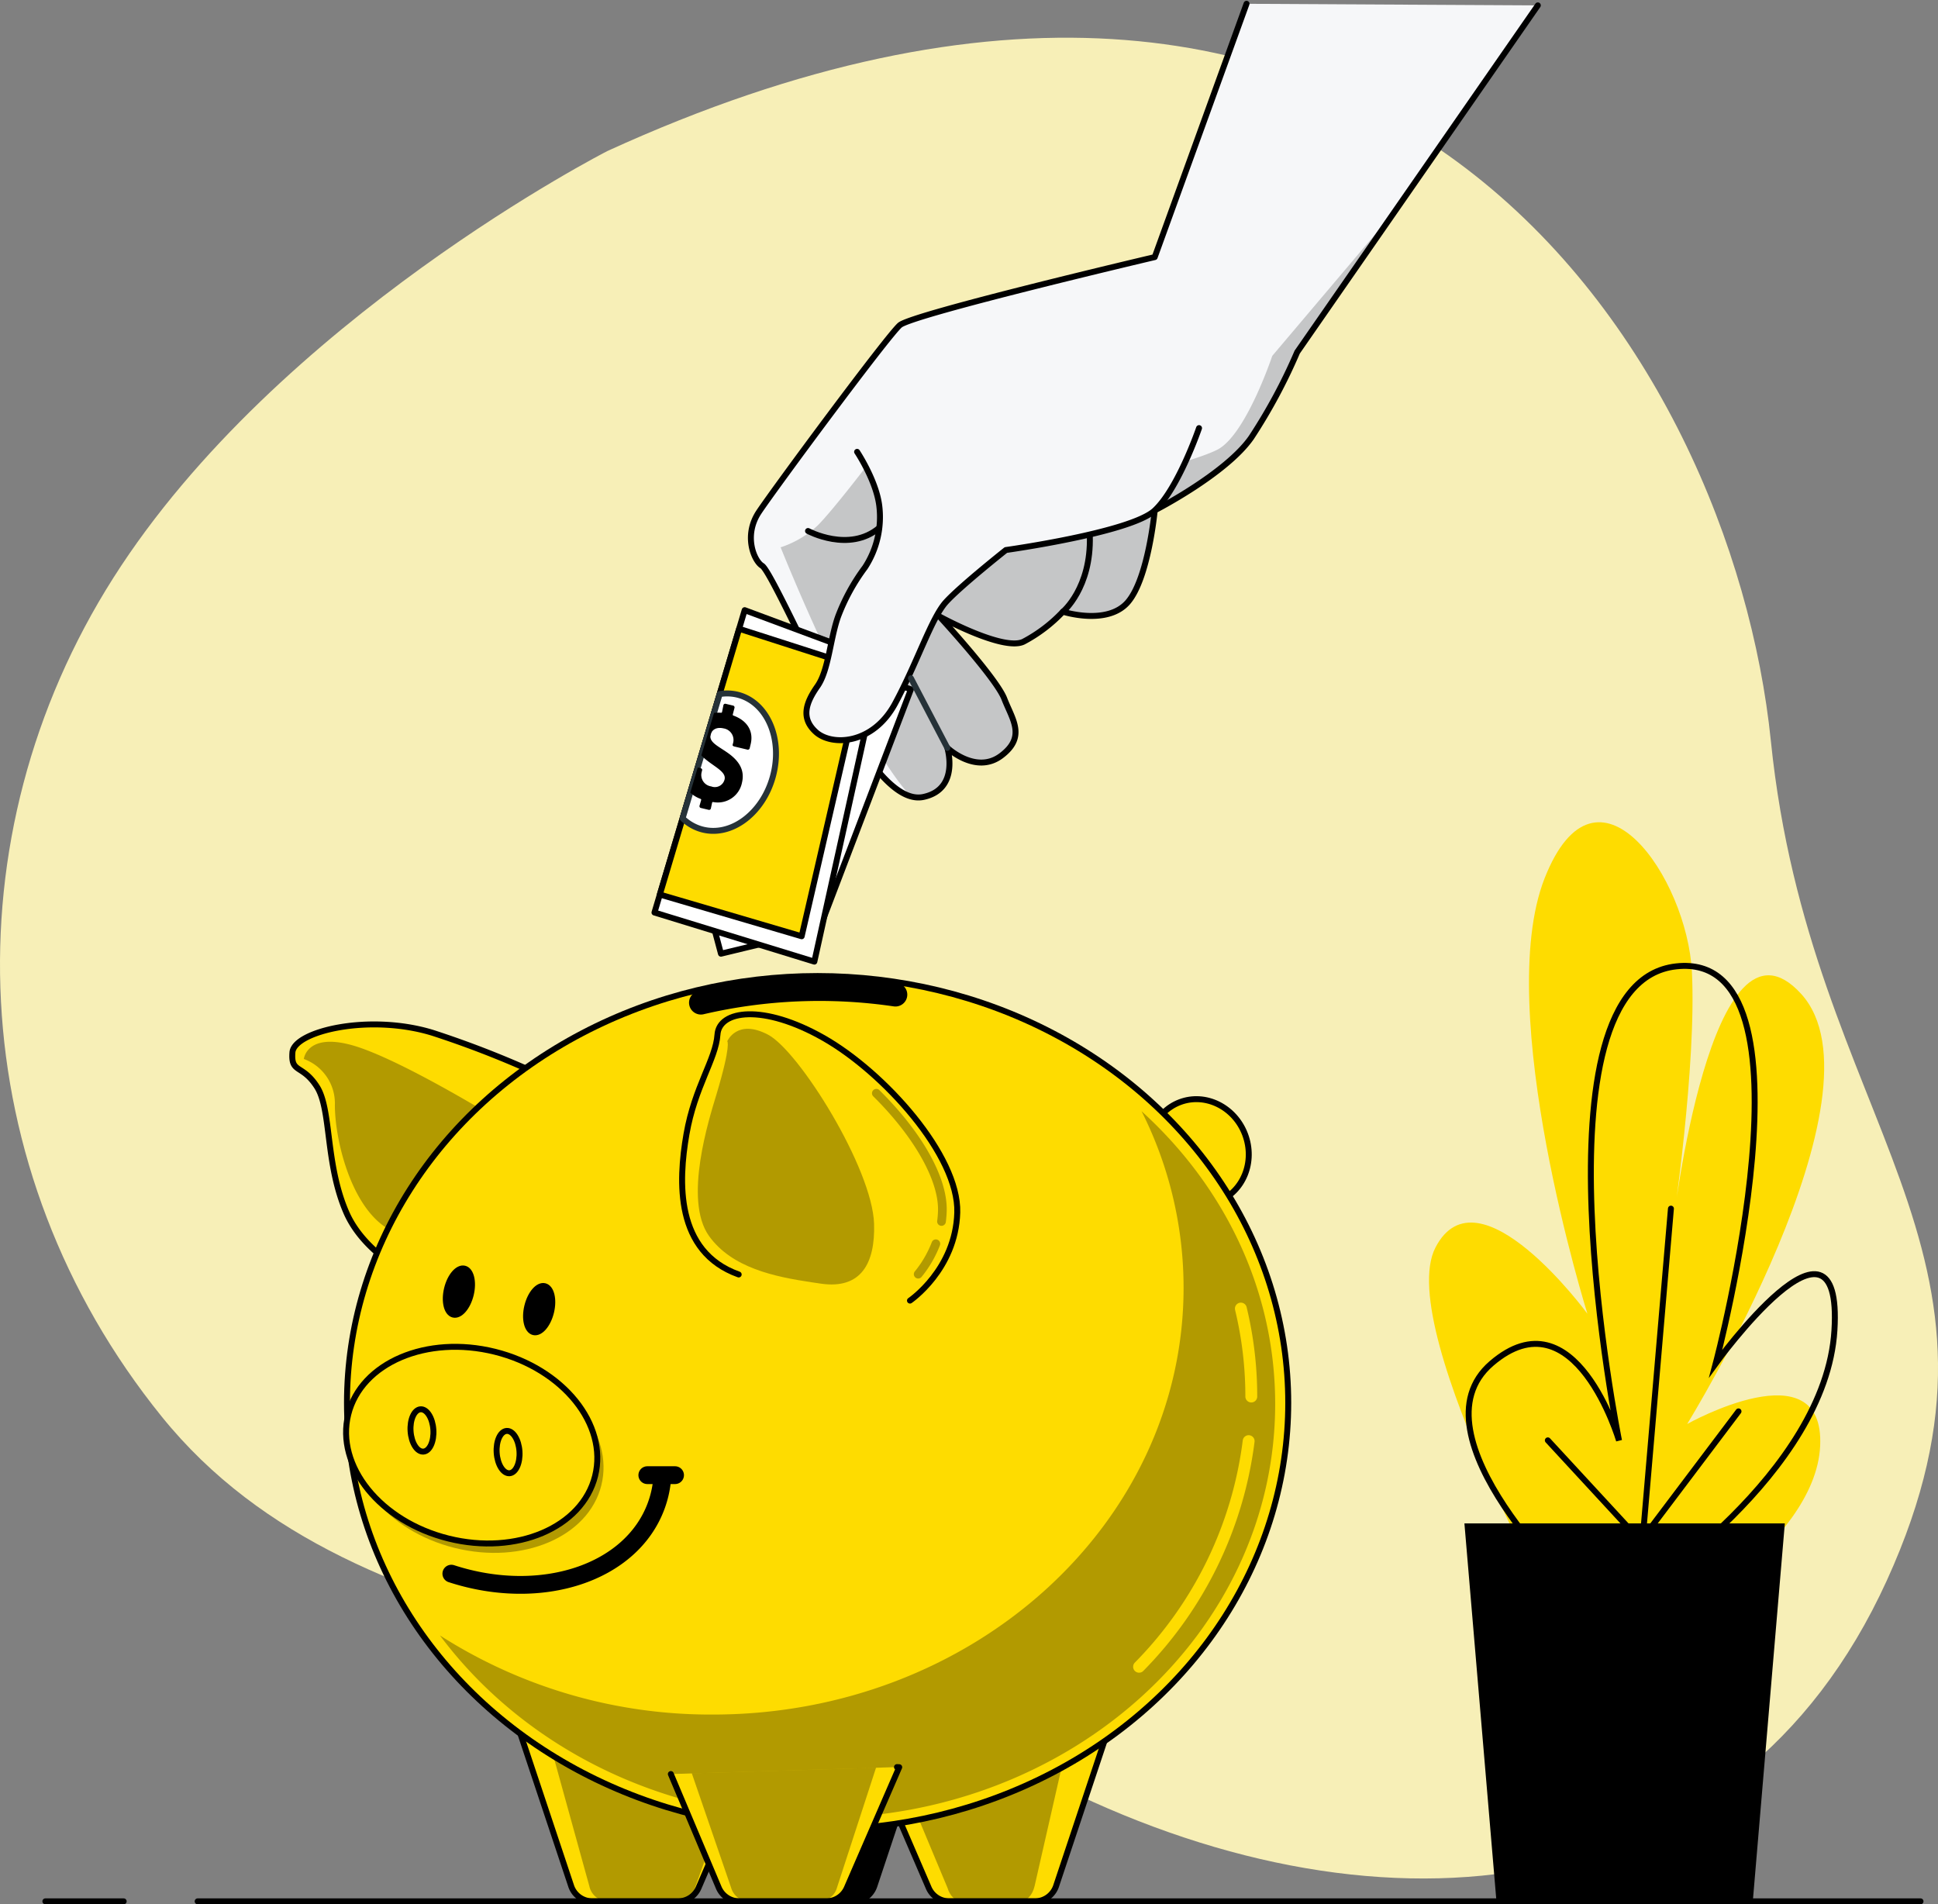 <svg xmlns="http://www.w3.org/2000/svg" xmlns:xlink="http://www.w3.org/1999/xlink" width="326.55" height="320.855" viewBox="0 0 326.55 320.855">
  <rect x="0" y="0" width="326.55" height="320.855" fill="#808080" stroke="none"/>
  <defs>
    <clipPath id="clip-path">
      <path id="Trazado_6561" data-name="Trazado 6561" d="M144.234,420.824l9.249,27.749a3.778,3.778,0,0,0,3.584,2.583h14.418a3.777,3.777,0,0,0,3.469-2.283l6.45-14.965" transform="translate(-144.234 -420.824)" fill="#c6ff00" stroke="#263238" stroke-linecap="round" stroke-linejoin="round" stroke-width="1"/>
    </clipPath>
    <clipPath id="clip-path-2">
      <path id="Trazado_6566" data-name="Trazado 6566" d="M267.4,420.824l-9.25,27.749a3.778,3.778,0,0,1-3.584,2.583H240.15a3.777,3.777,0,0,1-3.469-2.283l-6.45-14.965" transform="translate(-230.231 -420.824)" fill="#c6ff00" stroke="#263238" stroke-linecap="round" stroke-linejoin="round" stroke-width="1"/>
    </clipPath>
    <clipPath id="clip-path-3">
      <ellipse id="Elipse_127" data-name="Elipse 127" cx="79.301" cy="71.914" rx="79.301" ry="71.914" fill="#c6ff00" stroke="#263238" stroke-linecap="round" stroke-linejoin="round" stroke-width="1"/>
    </clipPath>
    <clipPath id="clip-path-4">
      <path id="Trazado_6582" data-name="Trazado 6582" d="M179.764,432.518l8.069,19.136a3.779,3.779,0,0,0,3.481,2.31h14.641a3.777,3.777,0,0,0,3.465-2.273l8.826-20.327-.378-.02" transform="translate(-179.764 -431.344)" fill="#c6ff00" stroke="#263238" stroke-linecap="round" stroke-linejoin="round" stroke-width="1"/>
    </clipPath>
    <clipPath id="clip-path-5">
      <path id="Trazado_6586" data-name="Trazado 6586" d="M330.76,26.348,290.215,84.765a92.073,92.073,0,0,1-7.736,14.4c-4.268,6.135-16.272,12.27-16.272,12.27s-1.067,11.47-4.535,15.471-10.936,1.6-10.936,1.6a25.4,25.4,0,0,1-6.669,5.068c-3.468,1.6-14.138-4.268-14.138-4.268s9.6,10.4,10.937,13.872,3.734,6.4-.534,9.6-9.069-1.334-9.069-1.334,2.134,6.936-4,8.269-12.8-12-15.471-16.538-10.4-21.606-11.737-22.407-3.2-5.068-.534-9.069S221.128,82.1,223.262,80.23s42.946-11.47,42.946-11.47l15.471-42.679" transform="translate(-198.166 -26.081)" fill="#fff" stroke="#263238" stroke-linecap="round" stroke-linejoin="round" stroke-width="1"/>
    </clipPath>
    <clipPath id="clip-path-6">
      <path id="Trazado_6595" data-name="Trazado 6595" d="M219.466,127.6s3.2,4.8,3.734,9.069a15.55,15.55,0,0,1-2.4,10.4,33.817,33.817,0,0,0-4.535,8.269c-1.333,3.735-1.6,9.07-3.468,11.738s-2.935,5.335-.267,7.736,9.6,2.133,13.337-4.8,6.135-14.4,8.536-17.071,10.136-8.8,10.136-8.8,21.073-2.934,25.074-6.668,7.469-13.871,7.469-13.871" transform="translate(-210.928 -123.597)" fill="#fff" stroke="#263238" stroke-linecap="round" stroke-linejoin="round" stroke-width="1"/>
    </clipPath>
  </defs>
  <g id="Grupo_2389" data-name="Grupo 2389" transform="translate(-44.446 -179.562)">
    <g id="Background_Simple" data-name="Background Simple" transform="translate(44.446 185.916)" style="isolation: isolate">
      <g id="Grupo_2314" data-name="Grupo 2314" style="isolation: isolate">
        <path id="Trazado_6552" data-name="Trazado 6552" d="M127.922,52.967s-55.543,28.3-83.248,71.915-25.512,99.667,8.153,141.326,98.009,36.171,151.88,62.547S318.025,349.7,343.5,293.815s-12.935-76.766-19.538-141.439S259.058-7,127.922,52.967Z" transform="translate(-25.573 -33.875)" fill="#f7efb7"/>
      </g>
    </g>
    <g id="Plants" transform="translate(285.234 318.11)">
      <g id="Grupo_2317" data-name="Grupo 2317">
        <g id="Grupo_2316" data-name="Grupo 2316">
          <g id="Grupo_2315" data-name="Grupo 2315">
            <path id="Trazado_6554" data-name="Trazado 6554" d="M379.116,354.607s-31.211-54.815-24.009-68.751S380.716,297,380.716,297s-16.006-51.1-7.2-73.4,24.009,0,24.808,15.794-3.2,42.738-3.2,42.738,6.4-55.745,21.608-39.021-19.207,72.468-19.207,72.468,23.208-13.007,22.408,3.716-28.01,31.589-28.01,31.589" transform="translate(-354.028 -214.2)" fill="#fedc00" stroke="rgba(0,0,0,0)" stroke-width="1"/>
            <path id="Trazado_6555" data-name="Trazado 6555" d="M381.813,353.2S352.929,326.252,367,314.174s21.477,13.007,21.477,13.007-15.552-77.114,9.628-79.9,6.665,66.894,6.665,66.894,21.478-29.73,20-5.574-33.327,44.6-33.327,44.6" transform="translate(-356.459 -223.007)" fill="none" stroke="#000" stroke-miterlimit="10" stroke-width="1"/>
          </g>
          <line id="Línea_63" data-name="Línea 63" x1="19.521" y1="21.148" transform="translate(20.019 104.136)" fill="none" stroke="#000" stroke-linecap="round" stroke-miterlimit="10" stroke-width="1"/>
          <line id="Línea_64" data-name="Línea 64" y1="61.817" x2="5.287" transform="translate(35.474 65.093)" fill="none" stroke="#000" stroke-linecap="round" stroke-miterlimit="10" stroke-width="1"/>
          <line id="Línea_65" data-name="Línea 65" y1="23.181" x2="17.488" transform="translate(34.66 99.256)" fill="none" stroke="#000" stroke-linecap="round" stroke-miterlimit="10" stroke-width="1"/>
        </g>
        <path id="Trazado_6556" data-name="Trazado 6556" d="M416.153,375.332H362.162l5.4,63.682h43.193Z" transform="translate(-356.199 -257.207)"/>
      </g>
    </g>
    <g id="Piggy_Bank" data-name="Piggy Bank" transform="translate(93.692 344.01)">
      <g id="Grupo_2334" data-name="Grupo 2334">
        <g id="Grupo_2318" data-name="Grupo 2318" transform="translate(0 8.161)">
          <path id="Trazado_6557" data-name="Trazado 6557" d="M138.129,270.875a165.2,165.2,0,0,0-21.715-8.8c-10.721-3.3-23.364-.275-23.639,3.3s1.649,1.924,4.123,5.772,1.375,12.919,4.948,21.165,14.294,12.369,14.294,12.369Z" transform="translate(-92.748 -260.661)" fill="#fedc00" stroke="#000" stroke-linecap="round" stroke-linejoin="round" stroke-width="1"/>
          <path id="Trazado_6558" data-name="Trazado 6558" d="M131.692,279.909S115.2,269.463,105.579,265.89s-10.171,1.649-10.171,1.649a7.972,7.972,0,0,1,5.23,7.786c0,6.173,3.086,18.958,10.581,21.6S131.692,279.909,131.692,279.909Z" transform="translate(-93.458 -261.723)" opacity="0.3"/>
        </g>
        <path id="Trazado_6718" data-name="Trazado 6718" d="M8.352,0C12.964,0,16.7,4.014,16.7,8.966s-3.739,8.966-8.352,8.966S0,13.917,0,8.966,3.739,0,8.352,0Z" transform="translate(141.748 24.224) rotate(-20.8)" fill="#fedc00" stroke="#000" stroke-linecap="round" stroke-width="1"/>
        <g id="Grupo_2320" data-name="Grupo 2320" transform="translate(37.744 125.575)">
          <path id="Trazado_6559" data-name="Trazado 6559" d="M144.234,420.824l9.249,27.749a3.778,3.778,0,0,0,3.584,2.583h14.418a3.777,3.777,0,0,0,3.469-2.283l6.45-14.965" transform="translate(-144.234 -420.824)" fill="#fedc00"/>
          <g id="Grupo_2319" data-name="Grupo 2319" clip-path="url(#clip-path)">
            <path id="Trazado_6560" data-name="Trazado 6560" d="M150.557,420.824l7.672,27.749a3.246,3.246,0,0,0,2.973,2.583H173.16a3.177,3.177,0,0,0,2.877-2.283l5.35-14.965" transform="translate(-145.922 -420.824)" opacity="0.3"/>
          </g>
          <path id="Trazado_6562" data-name="Trazado 6562" d="M144.234,420.824l9.249,27.749a3.778,3.778,0,0,0,3.584,2.583h14.418a3.777,3.777,0,0,0,3.469-2.283l6.45-14.965" transform="translate(-144.234 -420.824)" fill="none" stroke="#000" stroke-linecap="round" stroke-linejoin="round" stroke-width="1"/>
        </g>
        <path id="Trazado_6563" data-name="Trazado 6563" d="M225.621,420.824l-9.249,27.749a3.779,3.779,0,0,1-3.585,2.583H198.369a3.778,3.778,0,0,1-3.47-2.283l-6.45-14.965" transform="translate(-118.292 -295.249)" stroke="#000" stroke-linecap="round" stroke-linejoin="round" stroke-width="1"/>
        <g id="Grupo_2322" data-name="Grupo 2322" transform="translate(100.787 125.575)">
          <path id="Trazado_6564" data-name="Trazado 6564" d="M267.4,420.824l-9.25,27.749a3.778,3.778,0,0,1-3.584,2.583H240.15a3.777,3.777,0,0,1-3.469-2.283l-6.45-14.965" transform="translate(-230.231 -420.824)" fill="#fedc00"/>
          <g id="Grupo_2321" data-name="Grupo 2321" clip-path="url(#clip-path-2)">
            <path id="Trazado_6565" data-name="Trazado 6565" d="M262.122,420.824,255.8,448.573c-.352,1.542-1.339,2.583-2.451,2.583h-9.857c-1.031,0-1.964-.9-2.372-2.283l-6.126-14.652" transform="translate(-231.502 -420.824)" opacity="0.3"/>
          </g>
          <path id="Trazado_6567" data-name="Trazado 6567" d="M267.4,420.824l-9.25,27.749a3.778,3.778,0,0,1-3.584,2.583H240.15a3.777,3.777,0,0,1-3.469-2.283l-6.45-14.965" transform="translate(-230.231 -420.824)" fill="none" stroke="#000" stroke-linecap="round" stroke-linejoin="round" stroke-width="1"/>
        </g>
        <g id="Grupo_2324" data-name="Grupo 2324" transform="translate(9.218)">
          <ellipse id="Elipse_126" data-name="Elipse 126" cx="79.301" cy="71.914" rx="79.301" ry="71.914" fill="#fedc00"/>
          <g id="Grupo_2323" data-name="Grupo 2323" clip-path="url(#clip-path-3)">
            <path id="Trazado_6568" data-name="Trazado 6568" d="M244.914,280.6a66.07,66.07,0,0,1,7.08,29.741c0,39.717-35.5,71.914-79.3,71.914a84.577,84.577,0,0,1-46-13.33c13.828,18.557,37.231,30.764,63.788,30.764,42.5,0,76.947-31.241,76.947-69.778C267.427,310.651,258.822,293.221,244.914,280.6Z" transform="translate(-111.027 -257.821)" opacity="0.3"/>
          </g>
          <ellipse id="Elipse_128" data-name="Elipse 128" cx="79.301" cy="71.914" rx="79.301" ry="71.914" fill="none" stroke="#000" stroke-linecap="round" stroke-linejoin="round" stroke-width="1"/>
        </g>
        <g id="Grupo_2325" data-name="Grupo 2325" transform="translate(142.686 56.032)">
          <path id="Trazado_6569" data-name="Trazado 6569" d="M305.847,356.428a65.869,65.869,0,0,1-18.463,38.015" transform="translate(-287.384 -334.093)" fill="none" stroke="#fedc00" stroke-linecap="round" stroke-linejoin="round" stroke-width="2"/>
          <path id="Trazado_6570" data-name="Trazado 6570" d="M310.779,325.961a63.087,63.087,0,0,1,1.758,14.818" transform="translate(-293.628 -325.961)" fill="none" stroke="#fedc00" stroke-linecap="round" stroke-linejoin="round" stroke-width="2"/>
        </g>
        <path id="Trazado_6571" data-name="Trazado 6571" d="M186.675,254.821a88.071,88.071,0,0,1,32.772-1.355" transform="translate(-117.818 -250.33)" fill="none" stroke="#000" stroke-linecap="round" stroke-linejoin="round" stroke-width="4"/>
        <g id="Grupo_2329" data-name="Grupo 2329" transform="translate(65.69 6.445)">
          <path id="Trazado_6572" data-name="Trazado 6572" d="M220.746,306.564s7.7-5.223,7.971-14.843-12.369-23.639-22.54-29.412-17.592-4.673-17.867-.55-3.848,8.8-5.223,16.767-1.924,19.79,8.8,23.639" transform="translate(-182.355 -258.321)" fill="#fedc00" stroke="#000" stroke-linecap="round" stroke-linejoin="round" stroke-width="1"/>
          <path id="Trazado_6573" data-name="Trazado 6573" d="M205.143,304.372c.534.081,1.062.157,1.58.232,6.756.973,9.134-3.439,8.939-10.068-.275-9.345-12.644-29.137-17.867-31.885s-6.872,1.1-6.872,1.1.721.493-1.841,9.033c-1.182,3.943-5.606,17.69-1.228,23.792C191.723,301.967,198.916,303.438,205.143,304.372Z" transform="translate(-183.317 -259.213)" opacity="0.3"/>
          <g id="Grupo_2328" data-name="Grupo 2328" transform="translate(31.978 12.56)">
            <g id="Grupo_2326" data-name="Grupo 2326">
              <path id="Trazado_6574" data-name="Trazado 6574" d="M237.706,298.54a.748.748,0,0,1-.1-.007.733.733,0,0,1-.629-.823,16.339,16.339,0,0,0,.138-1.7c.146-5.1-4.039-12.5-10.922-19.3a.734.734,0,0,1,1.031-1.044c7.271,7.182,11.517,14.8,11.357,20.382a17.839,17.839,0,0,1-.15,1.857A.733.733,0,0,1,237.706,298.54Z" transform="translate(-225.976 -275.454)" opacity="0.3"/>
            </g>
            <g id="Grupo_2327" data-name="Grupo 2327" transform="translate(7.068 25.374)">
              <path id="Trazado_6575" data-name="Trazado 6575" d="M236.35,316.657a.733.733,0,0,1-.57-1.195,17.934,17.934,0,0,0,2.859-4.922.733.733,0,0,1,1.371.52,19.387,19.387,0,0,1-3.091,5.325A.731.731,0,0,1,236.35,316.657Z" transform="translate(-235.617 -310.067)" opacity="0.3"/>
            </g>
          </g>
        </g>
        <g id="Grupo_2330" data-name="Grupo 2330" transform="translate(5.512 58.115)">
          <ellipse id="Elipse_129" data-name="Elipse 129" cx="16.218" cy="21.44" rx="16.218" ry="21.44" transform="translate(1.037 33.052) rotate(-75.994)" opacity="0.3"/>
          <path id="Trazado_6719" data-name="Trazado 6719" d="M16.218,0c8.957,0,16.218,9.6,16.218,21.44S25.174,42.88,16.218,42.88,0,33.281,0,21.44,7.261,0,16.218,0Z" transform="matrix(0.242, -0.97, 0.97, 0.242, 0, 31.471)" fill="#fedc00" stroke="#000" stroke-linecap="round" stroke-width="1"/>
          <path id="Trazado_6576" data-name="Trazado 6576" d="M123.776,352.543c.132,1.969-.621,3.623-1.681,3.694s-2.027-1.467-2.159-3.436.621-3.624,1.681-3.694S123.645,350.574,123.776,352.543Z" transform="translate(-105.513 -334.221)" fill="none" stroke="#000" stroke-linecap="round" stroke-linejoin="round" stroke-width="1"/>
          <path id="Trazado_6577" data-name="Trazado 6577" d="M143.567,357.518c.132,1.969-.621,3.623-1.681,3.694s-2.027-1.468-2.159-3.437.621-3.623,1.681-3.694S143.436,355.549,143.567,357.518Z" transform="translate(-110.795 -335.549)" fill="none" stroke="#000" stroke-linecap="round" stroke-linejoin="round" stroke-width="1"/>
        </g>
        <g id="Grupo_2331" data-name="Grupo 2331" transform="translate(26.807 84.1)">
          <path id="Trazado_6578" data-name="Trazado 6578" d="M164.793,365.719a17.416,17.416,0,0,1-.979,4.127c-4.213,11.371-19.441,16.292-34.5,11.393" transform="translate(-129.315 -364.641)" fill="none" stroke="#000" stroke-linecap="round" stroke-linejoin="round" stroke-width="3"/>
          <line id="Línea_66" data-name="Línea 66" x2="4.673" transform="translate(33.019)" fill="none" stroke="#000" stroke-linecap="round" stroke-linejoin="round" stroke-width="3"/>
        </g>
        <path id="Trazado_6579" data-name="Trazado 6579" d="M132.248,321.128c-.516,2.14-1.831,3.658-2.938,3.391s-1.586-2.218-1.07-4.357,1.831-3.659,2.938-3.392S132.763,318.988,132.248,321.128Z" transform="translate(-102.166 -267.468)" stroke="#000" stroke-linecap="round" stroke-linejoin="round" stroke-width="1"/>
        <ellipse id="Elipse_131" data-name="Elipse 131" cx="3.986" cy="2.062" rx="3.986" ry="2.062" transform="matrix(0.234, -0.972, 0.972, 0.234, 38.666, 59.522)" stroke="#000" stroke-linecap="round" stroke-linejoin="round" stroke-width="1"/>
        <g id="Grupo_2333" data-name="Grupo 2333" transform="translate(63.79 133.287)">
          <path id="Trazado_6580" data-name="Trazado 6580" d="M179.764,432.518l8.069,19.136a3.779,3.779,0,0,0,3.481,2.31h14.641a3.777,3.777,0,0,0,3.465-2.273l8.826-20.327-.378-.02" transform="translate(-179.764 -431.344)" fill="#fedc00"/>
          <g id="Grupo_2332" data-name="Grupo 2332" clip-path="url(#clip-path-4)">
            <path id="Trazado_6581" data-name="Trazado 6581" d="M197.766,429.376c-4.65,0-10.062.608-14.438-.4l7.541,21.941a3.172,3.172,0,0,0,2.874,2.31h12.091a3.163,3.163,0,0,0,2.862-2.273l7.289-22.382-2.963.4C203.731,429.982,203.975,429.376,197.766,429.376Z" transform="translate(-180.715 -430.603)" opacity="0.3"/>
          </g>
          <path id="Trazado_6583" data-name="Trazado 6583" d="M179.764,432.518l8.069,19.136a3.779,3.779,0,0,0,3.481,2.31h14.641a3.777,3.777,0,0,0,3.465-2.273l8.826-20.327-.378-.02" transform="translate(-179.764 -431.344)" fill="none" stroke="#000" stroke-linecap="round" stroke-linejoin="round" stroke-width="1"/>
        </g>
      </g>
    </g>
    <g id="Hand" transform="translate(154.723 180.202)">
      <g id="Grupo_2340" data-name="Grupo 2340">
        <g id="Grupo_2336" data-name="Grupo 2336" transform="translate(16.25)">
          <path id="Trazado_6584" data-name="Trazado 6584" d="M330.76,26.348,290.215,84.765a92.073,92.073,0,0,1-7.736,14.4c-4.268,6.135-16.272,12.27-16.272,12.27s-1.067,11.47-4.535,15.471-10.936,1.6-10.936,1.6a25.4,25.4,0,0,1-6.669,5.068c-3.468,1.6-14.138-4.268-14.138-4.268s9.6,10.4,10.937,13.872,3.734,6.4-.534,9.6-9.069-1.334-9.069-1.334,2.134,6.936-4,8.269-12.8-12-15.471-16.538-10.4-21.606-11.737-22.407-3.2-5.068-.534-9.069S221.128,82.1,223.262,80.23s42.946-11.47,42.946-11.47l15.471-42.679" transform="translate(-198.166 -26.081)" fill="#f6f7f9"/>
          <g id="Grupo_2335" data-name="Grupo 2335" clip-path="url(#clip-path-5)">
            <path id="Trazado_6585" data-name="Trazado 6585" d="M287.839,98s-4.4,13.2-9.164,15.761-31.889,9.53-42.519,8.064-16.495-5.5-16.495-5.5-5.865,7.7-8.431,10.263A16.813,16.813,0,0,1,205,130.26s12.756,32.046,21.93,41.962a4.387,4.387,0,0,0,2.157.1c6.135-1.333,4-8.269,4-8.269s4.8,4.535,9.069,1.334,1.867-6.135.534-9.6-10.937-13.871-10.937-13.871,10.67,5.869,14.138,4.268a25.4,25.4,0,0,0,6.669-5.068s7.469,2.4,10.936-1.6,4.535-15.471,4.535-15.471,12-6.135,16.272-12.27a92.072,92.072,0,0,0,7.736-14.4L308.745,73.3Z" transform="translate(-199.99 -38.683)" opacity="0.2"/>
          </g>
          <path id="Trazado_6587" data-name="Trazado 6587" d="M330.76,26.348,290.215,84.765a92.073,92.073,0,0,1-7.736,14.4c-4.268,6.135-16.272,12.27-16.272,12.27s-1.067,11.47-4.535,15.471-10.936,1.6-10.936,1.6a25.4,25.4,0,0,1-6.669,5.068c-3.468,1.6-14.138-4.268-14.138-4.268s9.6,10.4,10.937,13.872,3.734,6.4-.534,9.6-9.069-1.334-9.069-1.334,2.134,6.936-4,8.269-12.8-12-15.471-16.538-10.4-21.606-11.737-22.407-3.2-5.068-.534-9.069S221.128,82.1,223.262,80.23s42.946-11.47,42.946-11.47l15.471-42.679" transform="translate(-198.166 -26.081)" fill="none" stroke="#000" stroke-linecap="round" stroke-linejoin="round" stroke-width="1"/>
        </g>
        <g id="Grupo_2337" data-name="Grupo 2337" transform="translate(0 102.164)">
          <path id="Trazado_6588" data-name="Trazado 6588" d="M189.827,222.917l1.067,4,16.538-4L222.9,182.372,212.767,178.9Z" transform="translate(-179.69 -169.034)" fill="#fff" stroke="#000" stroke-linecap="round" stroke-linejoin="round" stroke-width="1"/>
          <path id="Trazado_6589" data-name="Trazado 6589" d="M191.2,165.441l22.94,8.536-11.2,50.682L176,216.389Z" transform="translate(-176 -165.441)" fill="#fff" stroke="#000" stroke-linecap="round" stroke-linejoin="round" stroke-width="1"/>
          <path id="Trazado_6590" data-name="Trazado 6590" d="M177.233,214.5l23.9,7.03,10.4-45.08L190.6,169.722Z" transform="translate(-176.329 -166.584)" fill="#fedc00" stroke="#000" stroke-linecap="round" stroke-linejoin="round" stroke-width="1"/>
          <path id="Trazado_6591" data-name="Trazado 6591" d="M191.9,184.84a7.427,7.427,0,0,0-3.19-.145l-6.245,20.928a7.506,7.506,0,0,0,3.229,1.855c4.9,1.344,10.264-2.635,11.978-8.886S196.8,186.184,191.9,184.84Z" transform="translate(-177.725 -170.551)" fill="#fff" stroke="#263238" stroke-linecap="round" stroke-linejoin="round" stroke-width="1"/>
          <path id="Trazado_6592" data-name="Trazado 6592" d="M191.478,188.94a.154.154,0,0,1-.089-.173l.28-1.081a.322.322,0,0,0-.265-.432l-1.169-.279a.314.314,0,0,0-.432.265l-.224,1.117a.155.155,0,0,1-.158.114,5.651,5.651,0,0,0-1.191.029l-2.137,7.159c1.665,1.733,4.262,2.6,3.915,4.047a1.682,1.682,0,0,1-2.253,1.174,1.938,1.938,0,0,1-1.6-2.443l.069-.287c.039-.163-.059-.3-.285-.349l-.448-.108-1.265,4.24a5.253,5.253,0,0,0,1.751,1.056.153.153,0,0,1,.089.172l-.266.933a.314.314,0,0,0,.265.432l1.21.29a.314.314,0,0,0,.432-.265l.2-.927a.154.154,0,0,1,.158-.114,4.144,4.144,0,0,0,4.874-3.256c.431-1.8-.177-3.336-2.064-4.783-1.726-1.3-3.542-1.952-3.223-3.284.221-.922,1.059-1.35,2.207-1.076a1.971,1.971,0,0,1,1.555,2.561l-.049.2c-.029.123.074.235.3.289l2.152.515a.323.323,0,0,0,.432-.265l.162-.677C194.911,191.624,193.875,189.8,191.478,188.94Z" transform="translate(-178.195 -171.184)"/>
        </g>
        <g id="Grupo_2339" data-name="Grupo 2339" transform="translate(25.605 71.488)">
          <path id="Trazado_6593" data-name="Trazado 6593" d="M219.466,127.6s3.2,4.8,3.734,9.069a15.55,15.55,0,0,1-2.4,10.4,33.817,33.817,0,0,0-4.535,8.269c-1.333,3.735-1.6,9.07-3.468,11.738s-2.935,5.335-.267,7.736,9.6,2.133,13.337-4.8,6.135-14.4,8.536-17.071,10.136-8.8,10.136-8.8,21.073-2.934,25.074-6.668,7.469-13.871,7.469-13.871" transform="translate(-210.928 -123.597)" fill="#f6f7f9"/>
          <path id="Trazado_6596" data-name="Trazado 6596" d="M219.466,127.6s3.2,4.8,3.734,9.069a15.55,15.55,0,0,1-2.4,10.4,33.817,33.817,0,0,0-4.535,8.269c-1.333,3.735-1.6,9.07-3.468,11.738s-2.935,5.335-.267,7.736,9.6,2.133,13.337-4.8,6.135-14.4,8.536-17.071,10.136-8.8,10.136-8.8,21.073-2.934,25.074-6.668,7.469-13.871,7.469-13.871" transform="translate(-210.928 -123.597)" fill="none" stroke="#000" stroke-linecap="round" stroke-linejoin="round" stroke-width="1"/>
        </g>
        <path id="Trazado_6597" data-name="Trazado 6597" d="M211.295,147.054s6.935,3.734,12-.534" transform="translate(-185.421 -58.227)" fill="none" stroke="#000" stroke-linecap="round" stroke-linejoin="round" stroke-width="1"/>
        <line id="Línea_67" data-name="Línea 67" x1="6.135" y1="11.737" transform="translate(43.213 113.634)" fill="none" stroke="#263238" stroke-linecap="round" stroke-linejoin="round" stroke-width="1"/>
        <path id="Trazado_6598" data-name="Trazado 6598" d="M269.877,161.143s4.8-4,4.535-12.8" transform="translate(-201.057 -58.713)" fill="none" stroke="#000" stroke-linecap="round" stroke-linejoin="round" stroke-width="1"/>
      </g>
    </g>
    <g id="Floor" transform="translate(52.09 499.917)">
      <g id="Grupo_2341" data-name="Grupo 2341">
        <line id="Línea_68" data-name="Línea 68" x2="290.304" transform="translate(25.658)" fill="none" stroke="#000" stroke-linecap="round" stroke-linejoin="round" stroke-width="1"/>
        <line id="Línea_69" data-name="Línea 69" x2="13.196" fill="none" stroke="#000" stroke-linecap="round" stroke-linejoin="round" stroke-width="1"/>
      </g>
    </g>
  </g>
</svg>
